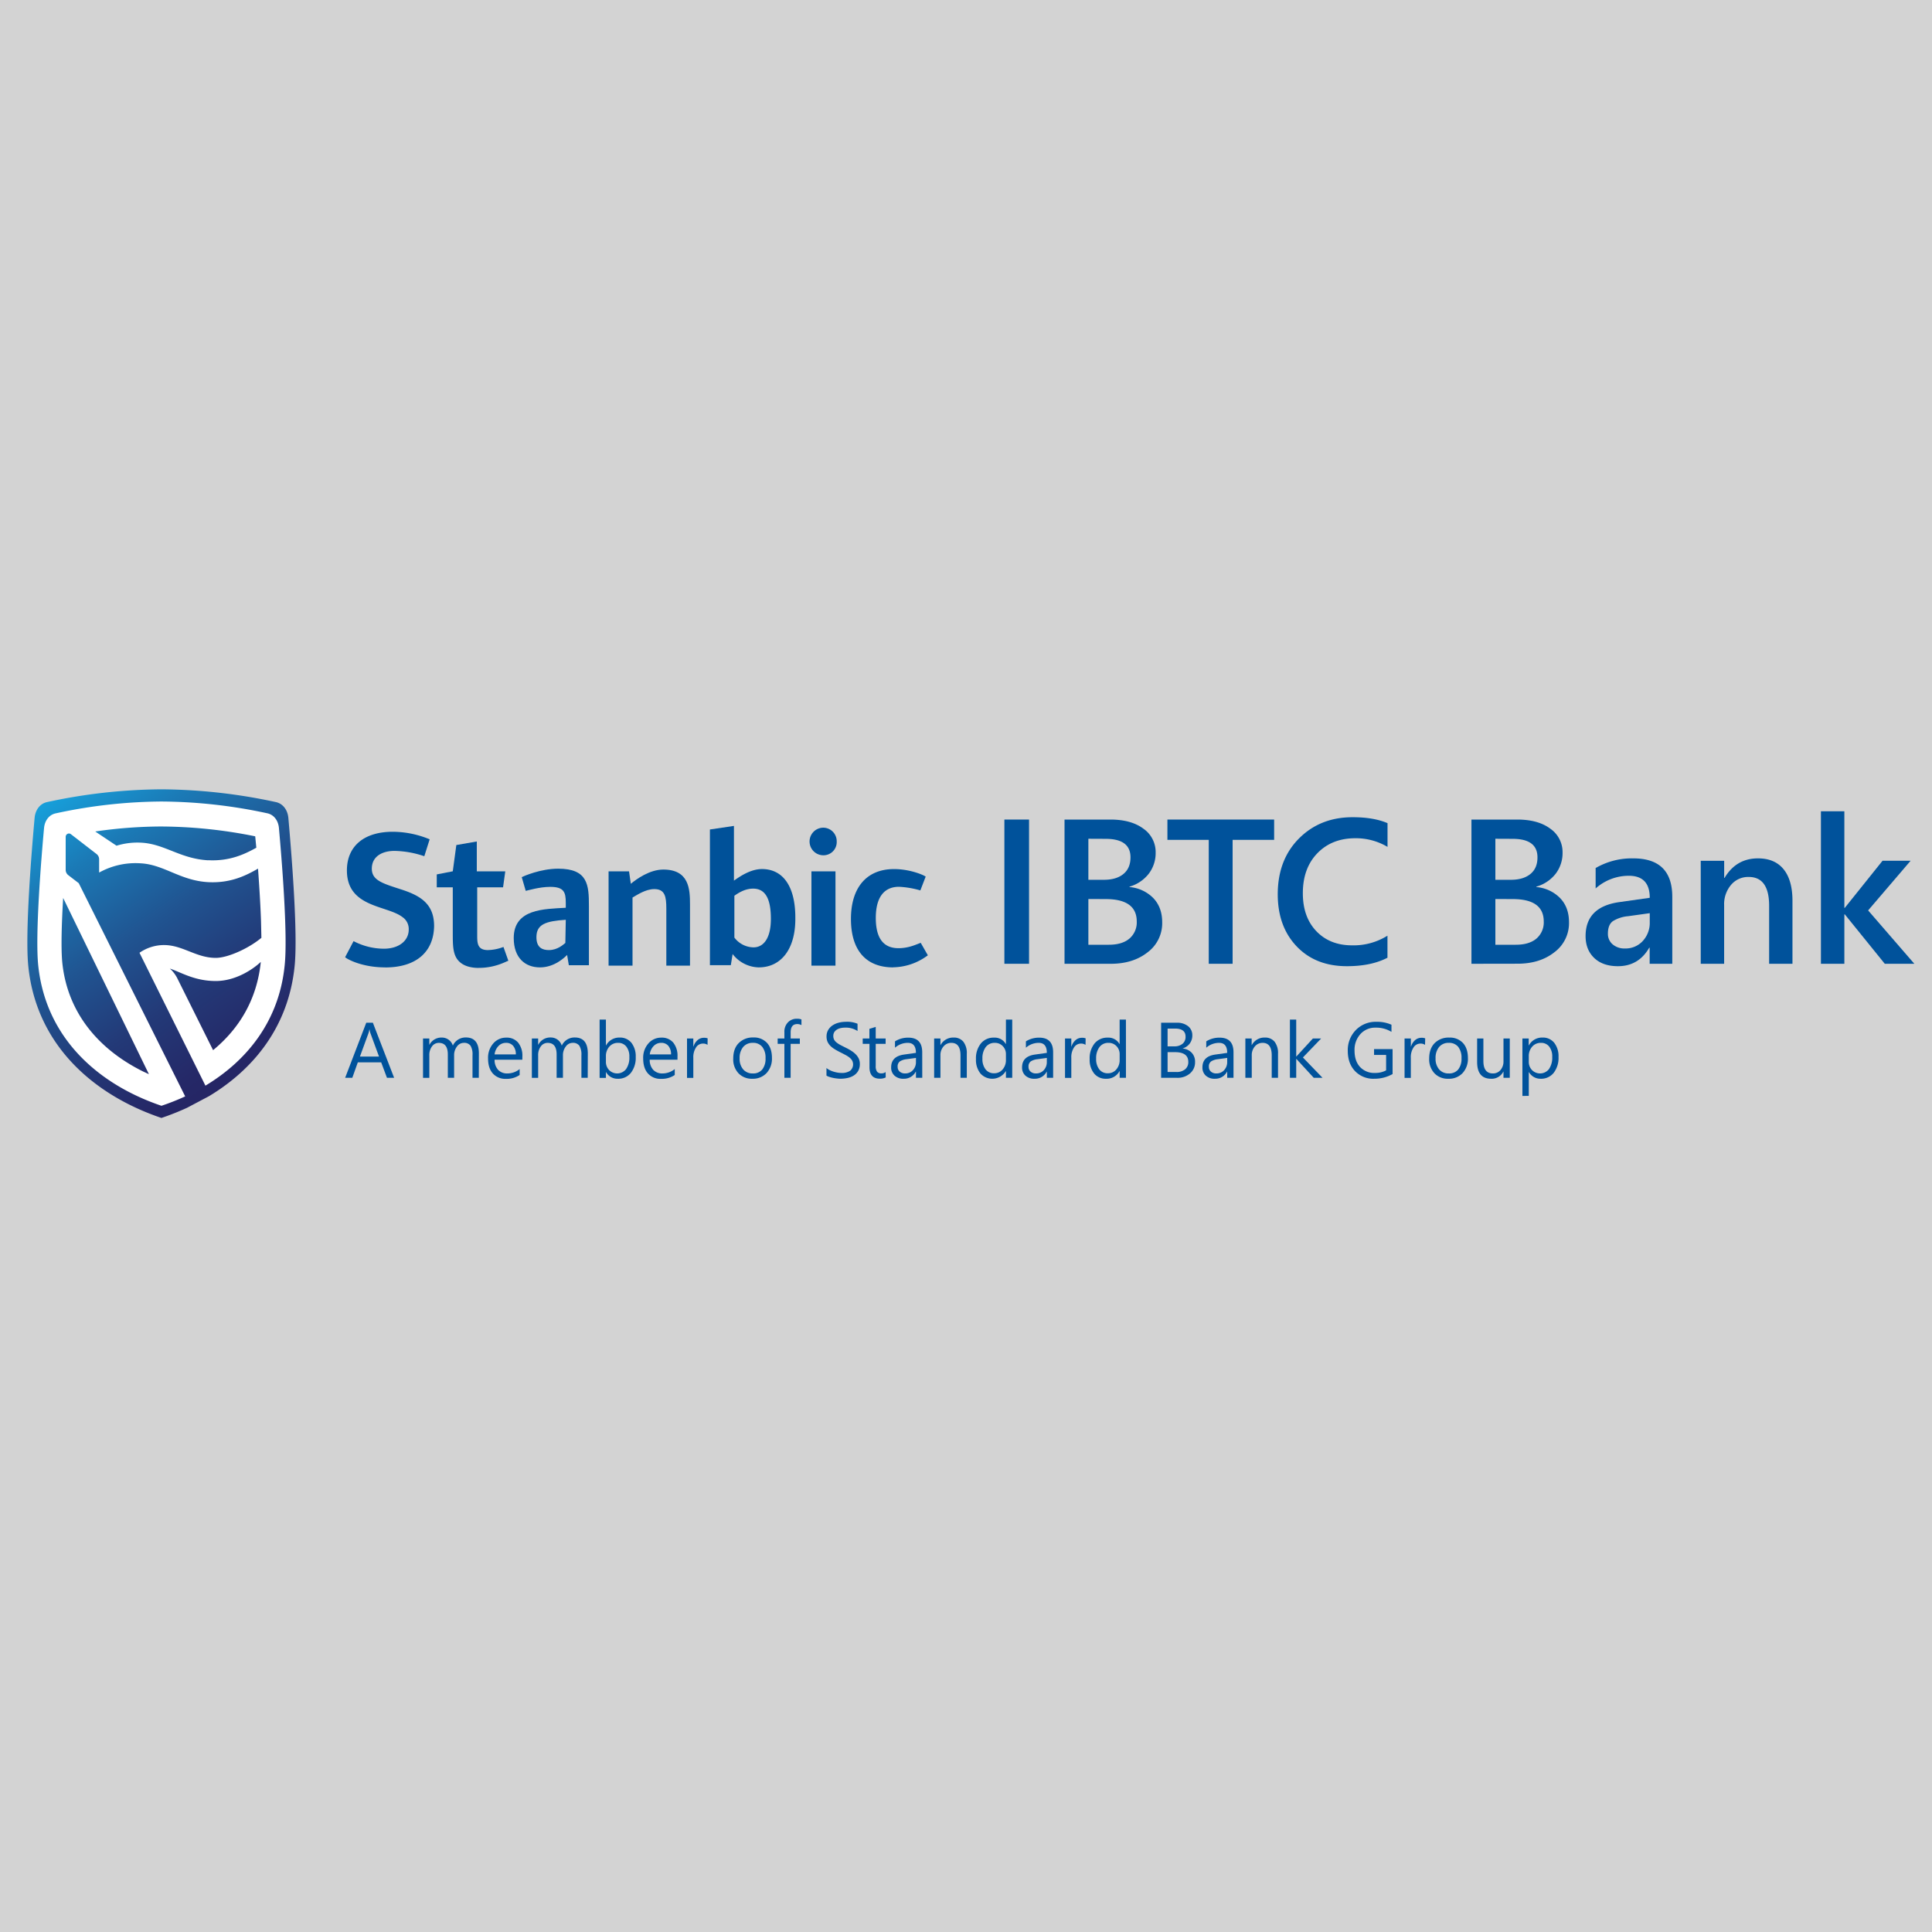 <?xml version="1.0" ?>
<svg xmlns="http://www.w3.org/2000/svg" viewBox="0 0 1000 1000">
	<defs>
		<linearGradient id="a" x1="33.94" y1="399.85" x2="144.4" y2="560.91" gradientUnits="userSpaceOnUse">
			<stop offset="0.04" stop-color="#179ed9"/>
			<stop offset="0.22" stop-color="#1b7ab6"/>
			<stop offset="0.46" stop-color="#205491"/>
			<stop offset="0.67" stop-color="#233977"/>
			<stop offset="0.86" stop-color="#252867"/>
			<stop offset="1" stop-color="#262261"/>
		</linearGradient>
		<filter id="shade" color-interpolation-filters="sRGB">
			<feDropShadow dx="-2" dy="5" stdDeviation="2.5" flood-opacity="1"/>
		</filter>
	</defs>
	<g style="isolation:isolate">
		<rect fill="lightgrey" height="100%" width="100%"/>
		<path d="M149.25,423.31c-.37-4-2.74-7.37-6.5-8.16a286,286,0,0,0-59.19-6.6,285.93,285.93,0,0,0-59.16,6.6c-3.76.79-6.12,4.15-6.48,8.16-1.51,16.65-5.06,59.72-3.25,77,4.27,40.9,34,66.54,68.89,78.34a136.5,136.5,0,0,0,13.24-5.25l11.35-6c23.46-14.11,41.12-36.24,44.32-67.09C154.32,483,150.72,440,149.25,423.31Z" style="fill-rule:evenodd;fill:url(#a)"/>
		<path filter="url(#shade)" d="M144.37,428.54c-.33-3.72-2.54-6.84-6-7.58a265,265,0,0,0-54.82-6.1A264.24,264.24,0,0,0,28.8,421c-3.48.74-5.66,3.86-6,7.58-1.41,15.39-4.69,55.29-3,71.25,4,37.85,31.45,61.59,63.77,72.52a122,122,0,0,0,12.28-4.86L40.77,457.14,35.37,453A3.47,3.47,0,0,1,34,450.3V433.17a1.71,1.71,0,0,1,1.68-1.75,1.73,1.73,0,0,1,1,.34L50,442.05a3.47,3.47,0,0,1,1.31,2.79v6.8a38.73,38.73,0,0,1,21.46-4.79c12.14.63,20.48,8.95,35,9.75,11.74.61,19.78-3.55,25.78-7,.64,8.75,1.25,18.44,1.55,27.16l.2,8.65c-6.61,5.53-17.44,10.39-23.61,10.39-10.19,0-17.13-6.64-26.78-6.64a22.17,22.17,0,0,0-12.71,4l34.13,68.77c21.73-13.08,38.09-33.57,41-62.13C149.07,483.83,145.75,443.93,144.37,428.54ZM77.08,556l-3.18-1.48C51.3,543.24,35,524.53,32.26,498.41c-.74-7.17-.37-20.28.43-33.63Zm30.68-110.71c-14.52-.81-22.5-8.48-34.63-9.12a36.74,36.74,0,0,0-12.81,1.57l-11-7.34.3-.07a239.6,239.6,0,0,1,33.89-2.54,249.78,249.78,0,0,1,48.59,5.09l.57,5.9C126.77,442.05,119,445.84,107.76,445.24Zm2.55,98.3L91.7,506.23a16.86,16.86,0,0,0-3.79-4.9c5.77,1.88,12.68,6.44,23.77,6.44,10.67,0,19.72-6.47,23.31-9.89C133,517.36,123.82,532.44,110.31,543.54Z" style="fill:#fff;fill-rule:evenodd"/>
		<path d="M532.63,498.85H519.87V424.2h12.76Z" style="fill:#00529b"/>
		<path d="M551,498.85V424.2h23.69q10.81,0,17.15,4.74a14.7,14.7,0,0,1,6.32,12.33,17.58,17.58,0,0,1-3.59,11,19.39,19.39,0,0,1-9.94,6.66v.21a19.47,19.47,0,0,1,12.31,5.7q4.6,4.81,4.61,12.52A18.79,18.79,0,0,1,594,492.91q-7.54,5.94-19,5.94Zm12.34-64.71v21.24h8q6.46,0,10.13-3t3.67-8.62q0-9.57-12.81-9.58Zm0,31.18V489h10.57q6.92,0,10.69-3.2a11,11,0,0,0,3.78-8.83q0-11.61-16.09-11.61Z" style="fill:#00529b"/>
		<path d="M659.49,434.71H638v64.14H625.65V434.71h-21.4V424.2h55.24Z" style="fill:#00529b"/>
		<path d="M718.15,495.72q-8.43,4.38-21,4.38-16.23,0-26-10.26t-9.79-26.91q0-17.91,11-28.94t27.82-11q10.83,0,18,3.07v12.29a32,32,0,0,0-16.65-4.48q-12.13,0-19.66,7.76t-7.52,20.71q0,12.34,7,19.65t18.48,7.32a33.1,33.1,0,0,0,18.32-5Z" style="fill:#00529b"/>
		<path d="M761.62,498.85V424.2H785.3q10.83,0,17.15,4.74a14.71,14.71,0,0,1,6.33,12.33,17.64,17.64,0,0,1-3.59,11,19.42,19.42,0,0,1-10,6.66v.21a19.47,19.47,0,0,1,12.31,5.7q4.62,4.81,4.61,12.52a18.76,18.76,0,0,1-7.55,15.51q-7.54,5.94-19.05,5.94ZM774,434.14v21.24h8q6.45,0,10.13-3t3.66-8.62q0-9.57-12.8-9.58Zm0,31.18V489h10.57q6.93,0,10.7-3.2a11,11,0,0,0,3.77-8.83q0-11.61-16.08-11.61Z" style="fill:#00529b"/>
		<path d="M865.57,498.85H853.86v-8.33h-.21q-5.52,9.57-16.19,9.58-7.86,0-12.31-4.27t-4.45-11.3q0-15.09,17.38-17.59l15.83-2.24q0-11.4-10.83-11.4a25.69,25.69,0,0,0-17.18,6.56V449.29a37.47,37.47,0,0,1,19.47-5q20.19,0,20.2,19.89Zm-11.66-26.19-11.19,1.56a17.94,17.94,0,0,0-7.84,2.53q-2.62,1.85-2.63,6.48a7.09,7.09,0,0,0,2.42,5.54,9.35,9.35,0,0,0,6.48,2.16,12,12,0,0,0,9.14-3.87,13.77,13.77,0,0,0,3.62-9.76Z" style="fill:#00529b"/>
		<path d="M927.78,498.85H915.7v-30q0-14.94-10.57-14.94A11.56,11.56,0,0,0,896,458a15.38,15.38,0,0,0-3.59,10.44v30.4H880.3V445.54h12.13v8.85h.21q6-10.09,17.28-10.1,8.7,0,13.28,5.65t4.58,16.32Z" style="fill:#00529b"/>
		<path d="M990.86,498.85h-15.3l-20.72-25.61h-.2v25.61H942.51V419.93h12.13v50h.2l19.57-24.42h14.53l-22,25.72Z" style="fill:#00529b"/>
		<path d="M204,557.88h-3.7l-3-8H185.2l-2.85,8h-3.71l10.93-28.51H193Zm-7.82-11-4.47-12.15a11.28,11.28,0,0,1-.44-1.91h-.08a10.62,10.62,0,0,1-.45,1.91l-4.44,12.15Z" style="fill:#00529b"/>
		<path d="M247.83,557.88h-3.26v-11.7a8.89,8.89,0,0,0-1-4.89,4,4,0,0,0-3.51-1.51,4.34,4.34,0,0,0-3.55,1.91,7.27,7.27,0,0,0-1.46,4.58v11.61h-3.26V545.79q0-6-4.64-6a4.3,4.3,0,0,0-3.54,1.8,7.43,7.43,0,0,0-1.39,4.69v11.61h-3.26V537.52h3.26v3.22h.08a6.91,6.91,0,0,1,6.32-3.7,5.91,5.91,0,0,1,3.64,1.16,5.85,5.85,0,0,1,2.13,3,7.26,7.26,0,0,1,6.76-4.21q6.72,0,6.72,8.29Z" style="fill:#00529b"/>
		<path d="M270.36,548.51H256a7.62,7.62,0,0,0,1.83,5.25,6.32,6.32,0,0,0,4.81,1.85,10,10,0,0,0,6.33-2.27v3.07a11.89,11.89,0,0,1-7.1,2,8.6,8.6,0,0,1-6.78-2.78q-2.48-2.77-2.47-7.8a11.14,11.14,0,0,1,2.7-7.75,8.63,8.63,0,0,1,6.69-3,7.66,7.66,0,0,1,6.18,2.58,10.79,10.79,0,0,1,2.19,7.18ZM267,545.75a6.62,6.62,0,0,0-1.37-4.39,4.62,4.62,0,0,0-3.72-1.58,5.26,5.26,0,0,0-3.92,1.65,7.51,7.51,0,0,0-2,4.32Z" style="fill:#00529b"/>
		<path d="M304.2,557.88h-3.26v-11.7a8.79,8.79,0,0,0-1.05-4.89,4,4,0,0,0-3.51-1.51,4.33,4.33,0,0,0-3.54,1.91,7.27,7.27,0,0,0-1.46,4.58v11.61h-3.27V545.79q0-6-4.63-6a4.3,4.3,0,0,0-3.54,1.8,7.43,7.43,0,0,0-1.39,4.69v11.61h-3.26V537.52h3.26v3.22h.08A6.9,6.9,0,0,1,285,537a5.88,5.88,0,0,1,5.77,4.21,7.26,7.26,0,0,1,6.76-4.21q6.72,0,6.72,8.29Z" style="fill:#00529b"/>
		<path d="M313.7,554.93h-.08v3h-3.26V527.73h3.26V541.1h.08a7.71,7.71,0,0,1,7-4.06,7.48,7.48,0,0,1,6.14,2.73,11.34,11.34,0,0,1,2.21,7.33,12.65,12.65,0,0,1-2.48,8.18,8.29,8.29,0,0,1-6.8,3.08A6.7,6.7,0,0,1,313.7,554.93Zm-.08-8.21v2.85a6.06,6.06,0,0,0,1.64,4.28,5.85,5.85,0,0,0,8.81-.51,10.39,10.39,0,0,0,1.68-6.3,8.2,8.2,0,0,0-1.57-5.33,5.21,5.21,0,0,0-4.25-1.93,5.79,5.79,0,0,0-4.58,2A7.28,7.28,0,0,0,313.62,546.72Z" style="fill:#00529b"/>
		<path d="M350.67,548.51H336.29a7.58,7.58,0,0,0,1.83,5.25,6.32,6.32,0,0,0,4.81,1.85,10,10,0,0,0,6.32-2.27v3.07a11.86,11.86,0,0,1-7.09,2,8.6,8.6,0,0,1-6.78-2.78q-2.47-2.77-2.47-7.8a11.14,11.14,0,0,1,2.7-7.75,8.63,8.63,0,0,1,6.69-3,7.66,7.66,0,0,1,6.18,2.58,10.79,10.79,0,0,1,2.19,7.18Zm-3.34-2.76a6.62,6.62,0,0,0-1.37-4.39,4.62,4.62,0,0,0-3.72-1.58,5.26,5.26,0,0,0-3.92,1.65,7.51,7.51,0,0,0-2,4.32Z" style="fill:#00529b"/>
		<path d="M366.22,540.82a4,4,0,0,0-2.47-.66,4.17,4.17,0,0,0-3.49,2,9.13,9.13,0,0,0-1.4,5.37v10.38H355.6V537.52h3.26v4.19h.08a7.09,7.09,0,0,1,2.13-3.35,4.85,4.85,0,0,1,3.2-1.2,5.26,5.26,0,0,1,2,.28Z" style="fill:#00529b"/>
		<path d="M389.42,558.36a9.47,9.47,0,0,1-7.21-2.86,10.53,10.53,0,0,1-2.69-7.56c0-3.42.93-6.1,2.8-8A10.1,10.1,0,0,1,389.9,537a9.11,9.11,0,0,1,7.1,2.8q2.56,2.8,2.56,7.78a11,11,0,0,1-2.75,7.8A9.65,9.65,0,0,1,389.42,558.36Zm.24-18.58a6.21,6.21,0,0,0-5,2.14,8.79,8.79,0,0,0-1.83,5.9,8.25,8.25,0,0,0,1.85,5.7,6.28,6.28,0,0,0,5,2.09,5.94,5.94,0,0,0,4.86-2.05,8.89,8.89,0,0,0,1.7-5.82,9.07,9.07,0,0,0-1.7-5.89A5.92,5.92,0,0,0,389.66,539.78Z" style="fill:#00529b"/>
		<path d="M414.83,530.6a4.34,4.34,0,0,0-2.17-.54q-3.42,0-3.42,4.31v3.15H414v2.78h-4.77v17.58H406V540.3h-3.48v-2.78H406v-3.31a6.85,6.85,0,0,1,1.85-5.05,6.2,6.2,0,0,1,4.61-1.86,6.58,6.58,0,0,1,2.37.35Z" style="fill:#00529b"/>
		<path d="M427.78,556.72v-3.93a7.12,7.12,0,0,0,1.62,1.07,13.25,13.25,0,0,0,2,.81,17.76,17.76,0,0,0,2.1.5,11.68,11.68,0,0,0,1.95.18,7.64,7.64,0,0,0,4.6-1.14,4.31,4.31,0,0,0,1-5.3,5.83,5.83,0,0,0-1.4-1.56,14.37,14.37,0,0,0-2.12-1.35c-.82-.43-1.7-.89-2.64-1.36s-1.92-1-2.78-1.54a11.68,11.68,0,0,1-2.25-1.71,7.26,7.26,0,0,1-1.5-2.11,6.66,6.66,0,0,1-.54-2.78,6.51,6.51,0,0,1,.85-3.39,7.28,7.28,0,0,1,2.25-2.37,10.12,10.12,0,0,1,3.17-1.39,14.28,14.28,0,0,1,3.63-.46,13.82,13.82,0,0,1,6.14,1v3.76a11.09,11.09,0,0,0-6.48-1.75,10.19,10.19,0,0,0-2.19.23,6,6,0,0,0-1.95.75,4.28,4.28,0,0,0-1.39,1.32,3.55,3.55,0,0,0-.53,2,4.1,4.1,0,0,0,.4,1.88,4.55,4.55,0,0,0,1.21,1.45,11.74,11.74,0,0,0,1.93,1.28c.76.41,1.65.86,2.64,1.35s2,1,2.9,1.59a13.46,13.46,0,0,1,2.41,1.85,8.38,8.38,0,0,1,1.64,2.24,6.43,6.43,0,0,1,.6,2.83,7.17,7.17,0,0,1-.82,3.57,6.75,6.75,0,0,1-2.23,2.37,9.65,9.65,0,0,1-3.23,1.33,17.78,17.78,0,0,1-3.86.41,14.46,14.46,0,0,1-1.67-.12c-.66-.07-1.34-.17-2-.31a15.86,15.86,0,0,1-1.95-.52A5.54,5.54,0,0,1,427.78,556.72Z" style="fill:#00529b"/>
		<path d="M458.44,557.68a6.37,6.37,0,0,1-3.05.64c-3.56,0-5.35-2-5.35-6V540.3h-3.5v-2.78H450v-5l3.27-1v6h5.13v2.78h-5.13v11.47a4.76,4.76,0,0,0,.69,2.92,2.75,2.75,0,0,0,2.31.88,3.39,3.39,0,0,0,2.13-.68Z" style="fill:#00529b"/>
		<path d="M477.36,557.88H474.1v-3.19H474a6.84,6.84,0,0,1-6.26,3.67,6.65,6.65,0,0,1-4.76-1.62,5.55,5.55,0,0,1-1.72-4.27q0-5.72,6.72-6.64l6.1-.86q0-5.19-4.19-5.19a10,10,0,0,0-6.64,2.51V539a12.61,12.61,0,0,1,6.91-1.91q7.19,0,7.18,7.6Zm-3.26-10.3-4.91.67a8,8,0,0,0-3.42,1.13,3.22,3.22,0,0,0-1.15,2.85,3.12,3.12,0,0,0,1.06,2.44,4.12,4.12,0,0,0,2.83.94,5.24,5.24,0,0,0,4-1.7,6,6,0,0,0,1.58-4.3Z" style="fill:#00529b"/>
		<path d="M500.41,557.88h-3.26V546.27q0-6.49-4.73-6.49a5.17,5.17,0,0,0-4.05,1.84,6.83,6.83,0,0,0-1.6,4.65v11.61h-3.26V537.52h3.26v3.38h.08a7.35,7.35,0,0,1,6.68-3.86,6.22,6.22,0,0,1,5.11,2.16,9.6,9.6,0,0,1,1.77,6.23Z" style="fill:#00529b"/>
		<path d="M523.93,557.88h-3.26v-3.46h-.08a8.21,8.21,0,0,1-13.13,1.2,11.2,11.2,0,0,1-2.3-7.44,12.2,12.2,0,0,1,2.55-8.1,8.4,8.4,0,0,1,6.78-3,6.52,6.52,0,0,1,6.1,3.3h.08V527.73h3.26Zm-3.26-9.21v-3a5.81,5.81,0,0,0-1.63-4.18,5.46,5.46,0,0,0-4.13-1.71,5.64,5.64,0,0,0-4.7,2.19,9.59,9.59,0,0,0-1.71,6,8.63,8.63,0,0,0,1.64,5.55,5.38,5.38,0,0,0,4.41,2,5.57,5.57,0,0,0,4.42-2A7.3,7.3,0,0,0,520.67,548.67Z" style="fill:#00529b"/>
		<path d="M545.1,557.88h-3.26v-3.19h-.08a6.82,6.82,0,0,1-6.26,3.67,6.67,6.67,0,0,1-4.76-1.62,5.55,5.55,0,0,1-1.72-4.27q0-5.72,6.72-6.64l6.1-.86c0-3.46-1.39-5.19-4.19-5.19a10,10,0,0,0-6.64,2.51V539a12.64,12.64,0,0,1,6.92-1.91q7.17,0,7.17,7.6Zm-3.26-10.3-4.91.67a8,8,0,0,0-3.42,1.13,3.22,3.22,0,0,0-1.15,2.85,3.09,3.09,0,0,0,1.07,2.44,4.08,4.08,0,0,0,2.83.94,5.27,5.27,0,0,0,4-1.7,6.08,6.08,0,0,0,1.57-4.3Z" style="fill:#00529b"/>
		<path d="M561.87,540.82a4,4,0,0,0-2.47-.66,4.18,4.18,0,0,0-3.49,2,9.13,9.13,0,0,0-1.4,5.37v10.38h-3.26V537.52h3.26v4.19h.08a7.16,7.16,0,0,1,2.13-3.35,4.85,4.85,0,0,1,3.2-1.2,5.23,5.23,0,0,1,2,.28Z" style="fill:#00529b"/>
		<path d="M582.79,557.88h-3.26v-3.46h-.09a7.52,7.52,0,0,1-7,3.94,7.63,7.63,0,0,1-6.14-2.74,11.2,11.2,0,0,1-2.29-7.44,12.2,12.2,0,0,1,2.54-8.1,8.43,8.43,0,0,1,6.78-3,6.51,6.51,0,0,1,6.1,3.3h.09V527.73h3.26Zm-3.26-9.21v-3a5.85,5.85,0,0,0-1.63-4.18,5.48,5.48,0,0,0-4.14-1.71,5.62,5.62,0,0,0-4.69,2.19,9.59,9.59,0,0,0-1.71,6,8.58,8.58,0,0,0,1.64,5.55,5.35,5.35,0,0,0,4.4,2,5.56,5.56,0,0,0,4.42-2A7.3,7.3,0,0,0,579.53,548.67Z" style="fill:#00529b"/>
		<path d="M601,557.88V529.37h8.11a8.93,8.93,0,0,1,5.87,1.8,5.87,5.87,0,0,1,2.16,4.72,6.89,6.89,0,0,1-1.31,4.21,7.11,7.11,0,0,1-3.62,2.55v.08a7.27,7.27,0,0,1,4.62,2.17,6.72,6.72,0,0,1,1.73,4.79,7.46,7.46,0,0,1-2.63,5.92,9.78,9.78,0,0,1-6.62,2.27Zm3.34-25.49v9.2h3.42a6.49,6.49,0,0,0,4.31-1.32,4.59,4.59,0,0,0,1.57-3.73q0-4.15-5.46-4.15Zm0,12.2v10.27h4.53a6.78,6.78,0,0,0,4.56-1.4,4.73,4.73,0,0,0,1.63-3.81c0-3.37-2.3-5.06-6.88-5.06Z" style="fill:#00529b"/>
		<path d="M638.46,557.88H635.2v-3.19h-.08a6.84,6.84,0,0,1-6.26,3.67,6.65,6.65,0,0,1-4.76-1.62,5.55,5.55,0,0,1-1.72-4.27q0-5.72,6.71-6.64l6.11-.86q0-5.19-4.2-5.19a10,10,0,0,0-6.64,2.51V539a12.64,12.64,0,0,1,6.92-1.91q7.19,0,7.18,7.6Zm-3.26-10.3-4.91.67a8,8,0,0,0-3.42,1.13,3.22,3.22,0,0,0-1.15,2.85,3.12,3.12,0,0,0,1.06,2.44,4.1,4.1,0,0,0,2.83.94,5.24,5.24,0,0,0,4-1.7,6.08,6.08,0,0,0,1.58-4.3Z" style="fill:#00529b"/>
		<path d="M661.5,557.88h-3.26V546.27q0-6.49-4.73-6.49a5.17,5.17,0,0,0-4,1.84,6.88,6.88,0,0,0-1.6,4.65v11.61H644.6V537.52h3.26v3.38h.08a7.36,7.36,0,0,1,6.68-3.86,6.22,6.22,0,0,1,5.11,2.16,9.6,9.6,0,0,1,1.77,6.23Z" style="fill:#00529b"/>
		<path d="M684.55,557.88H680l-9-9.79h-.08v9.79h-3.26V527.73h3.26v19.11H671l8.55-9.32h4.27l-9.44,9.82Z" style="fill:#00529b"/>
		<path d="M720.8,555.93a19.08,19.08,0,0,1-9.55,2.43,13.05,13.05,0,0,1-9.87-3.94q-3.76-3.95-3.77-10.42a14.83,14.83,0,0,1,4.19-10.87,14.25,14.25,0,0,1,10.6-4.24,18.05,18.05,0,0,1,7.82,1.51v3.7a15,15,0,0,0-8.19-2.19,10.24,10.24,0,0,0-7.86,3.3,12.07,12.07,0,0,0-3.06,8.55q0,5.41,2.84,8.5a10,10,0,0,0,7.72,3.09,11.89,11.89,0,0,0,5.78-1.33v-8h-6.24v-3h9.59Z" style="fill:#00529b"/>
		<path d="M737.6,540.82a4,4,0,0,0-2.47-.66,4.18,4.18,0,0,0-3.49,2,9.13,9.13,0,0,0-1.4,5.37v10.38H727V537.52h3.26v4.19h.08a7.09,7.09,0,0,1,2.13-3.35,4.85,4.85,0,0,1,3.2-1.2,5.26,5.26,0,0,1,2,.28Z" style="fill:#00529b"/>
		<path d="M749.65,558.36a9.45,9.45,0,0,1-7.21-2.86,10.54,10.54,0,0,1-2.7-7.56c0-3.42.94-6.1,2.81-8a10.08,10.08,0,0,1,7.57-2.88,9.12,9.12,0,0,1,7.11,2.8c1.7,1.87,2.56,4.46,2.56,7.78a10.92,10.92,0,0,1-2.76,7.8A9.64,9.64,0,0,1,749.65,558.36Zm.23-18.58a6.22,6.22,0,0,0-5,2.14,8.79,8.79,0,0,0-1.83,5.9,8.3,8.3,0,0,0,1.85,5.7,6.28,6.28,0,0,0,5,2.09,6,6,0,0,0,4.87-2.05,8.89,8.89,0,0,0,1.7-5.82,9.07,9.07,0,0,0-1.7-5.89A6,6,0,0,0,749.88,539.78Z" style="fill:#00529b"/>
		<path d="M781.46,557.88H778.2v-3.22h-.08a6.71,6.71,0,0,1-6.29,3.7c-4.85,0-7.27-2.9-7.27-8.67V537.52h3.24v11.65q0,6.44,4.93,6.44a5,5,0,0,0,3.93-1.76,6.76,6.76,0,0,0,1.54-4.6V537.52h3.26Z" style="fill:#00529b"/>
		<path d="M791.38,554.93h-.08v12.31H788V537.52h3.26v3.58h.08a7.71,7.71,0,0,1,7-4.06,7.44,7.44,0,0,1,6.14,2.73,11.28,11.28,0,0,1,2.21,7.33,12.65,12.65,0,0,1-2.48,8.18,8.29,8.29,0,0,1-6.8,3.08A6.82,6.82,0,0,1,791.38,554.93Zm-.08-8.21v2.85a6.06,6.06,0,0,0,1.64,4.28,5.85,5.85,0,0,0,8.81-.51,10.39,10.39,0,0,0,1.68-6.3,8.2,8.2,0,0,0-1.57-5.33,5.21,5.21,0,0,0-4.25-1.93,5.79,5.79,0,0,0-4.58,2A7.28,7.28,0,0,0,791.3,546.72Z" style="fill:#00529b"/>
		<path d="M199.36,500.72c-12.43,0-20.26-4.61-20.72-5.3l4.37-8.29a34.13,34.13,0,0,0,15.66,3.92c7.83,0,12.89-4.15,12.89-9.91a7.46,7.46,0,0,0-3.22-6.44c-8.06-6.22-28.78-4.84-28.78-24.18,0-12.66,9-20,23.71-20a50.16,50.16,0,0,1,19.12,3.91l-2.77,8.75a50.45,50.45,0,0,0-15.43-2.76c-6.21,0-11.74,2.76-11.74,9.21,0,6,5.53,7.6,14.74,10.59,10.13,3.22,17.5,7.37,17.5,19.11-.23,13.36-9.21,21.42-25.33,21.42" style="fill:#005199"/>
		<path d="M247.94,501c-4.6,0-7.82-1.15-9.9-3-3.68-3.22-3.68-8.29-3.68-15V459.27h-8.29v-6.68l8.29-1.61,1.84-13.59,10.59-1.84V451h14.74l-1.15,8.29H247v25.1c0,3.91.23,7.37,5.53,7.37a24,24,0,0,0,8.06-1.62l2.53,7.14c-1.38.46-6.91,3.69-15.2,3.69" style="fill:#005199"/>
		<path d="M294.46,499.8l-.92-5.53c-1.15,1.15-6.45,6.45-14.05,6.45s-13.58-4.84-13.58-15.2c0-15.2,15.88-15,26.94-15.66v-2.53c0-5.53-.92-8.29-8.06-8.29-5.53,0-11.52,1.84-12.67,2.07L270.05,454c.92-.46,9.67-4.37,18.88-4.37,15.43,0,15.89,8.52,15.89,19.34v30.63H294.46Zm-1.61-23.72c-10.37.69-15.2,2.3-15.2,9,0,5.53,3.22,6.68,6.45,6.68,4.6,0,7.6-3,8.52-3.69l.23-12Z" style="fill:#005199"/>
		<path d="M344.89,499.8V470.32c0-6.21-.69-10.13-6.22-10.13-4.61,0-9.21,3.22-11.28,4.38V499.8H315V451h10.59l.92,6.45c2.77-2.31,9.68-7.37,16.81-7.37,13.36,0,13.82,10.13,13.82,18V499.8Z" style="fill:#005199"/>
		<path d="M392.78,500.72a17.59,17.59,0,0,1-13.58-6.91l-.93,5.76H367.45V429.34l12.44-1.85v28.33c3.22-2.31,8.75-6,14.5-6,11.06,0,17.27,9.21,17.27,25.1.23,16.58-7.6,25.79-18.88,25.79m-3-40.76c-4.61,0-8.29,2.76-9.67,3.68v21.65a12.62,12.62,0,0,0,9.9,5.07c5.29,0,9-4.84,9-14.74,0-11.05-3.23-15.66-9.21-15.66" style="fill:#005199"/>
		<path d="M426.17,442.69a7.14,7.14,0,0,1,0-14.28,7,7,0,0,1,6.91,7.14,6.84,6.84,0,0,1-6.91,7.14M420,451h12.44V499.8H420Z" style="fill:#005199"/>
		<path d="M462.32,500.72c-13.59,0-21.87-8.29-21.87-25.1,0-15.89,7.82-25.79,22.33-25.79,8.06,0,15.2,3,16.35,3.91l-2.76,7.14A47.13,47.13,0,0,0,465.31,459c-7.6,0-12,5.3-12,16.12,0,10.13,3.68,15.66,11.74,15.66,5.53,0,9.44-2.08,11.52-2.77l3.68,6.45a30.67,30.67,0,0,1-18,6.22" style="fill:#005199"/>
	</g>
</svg>